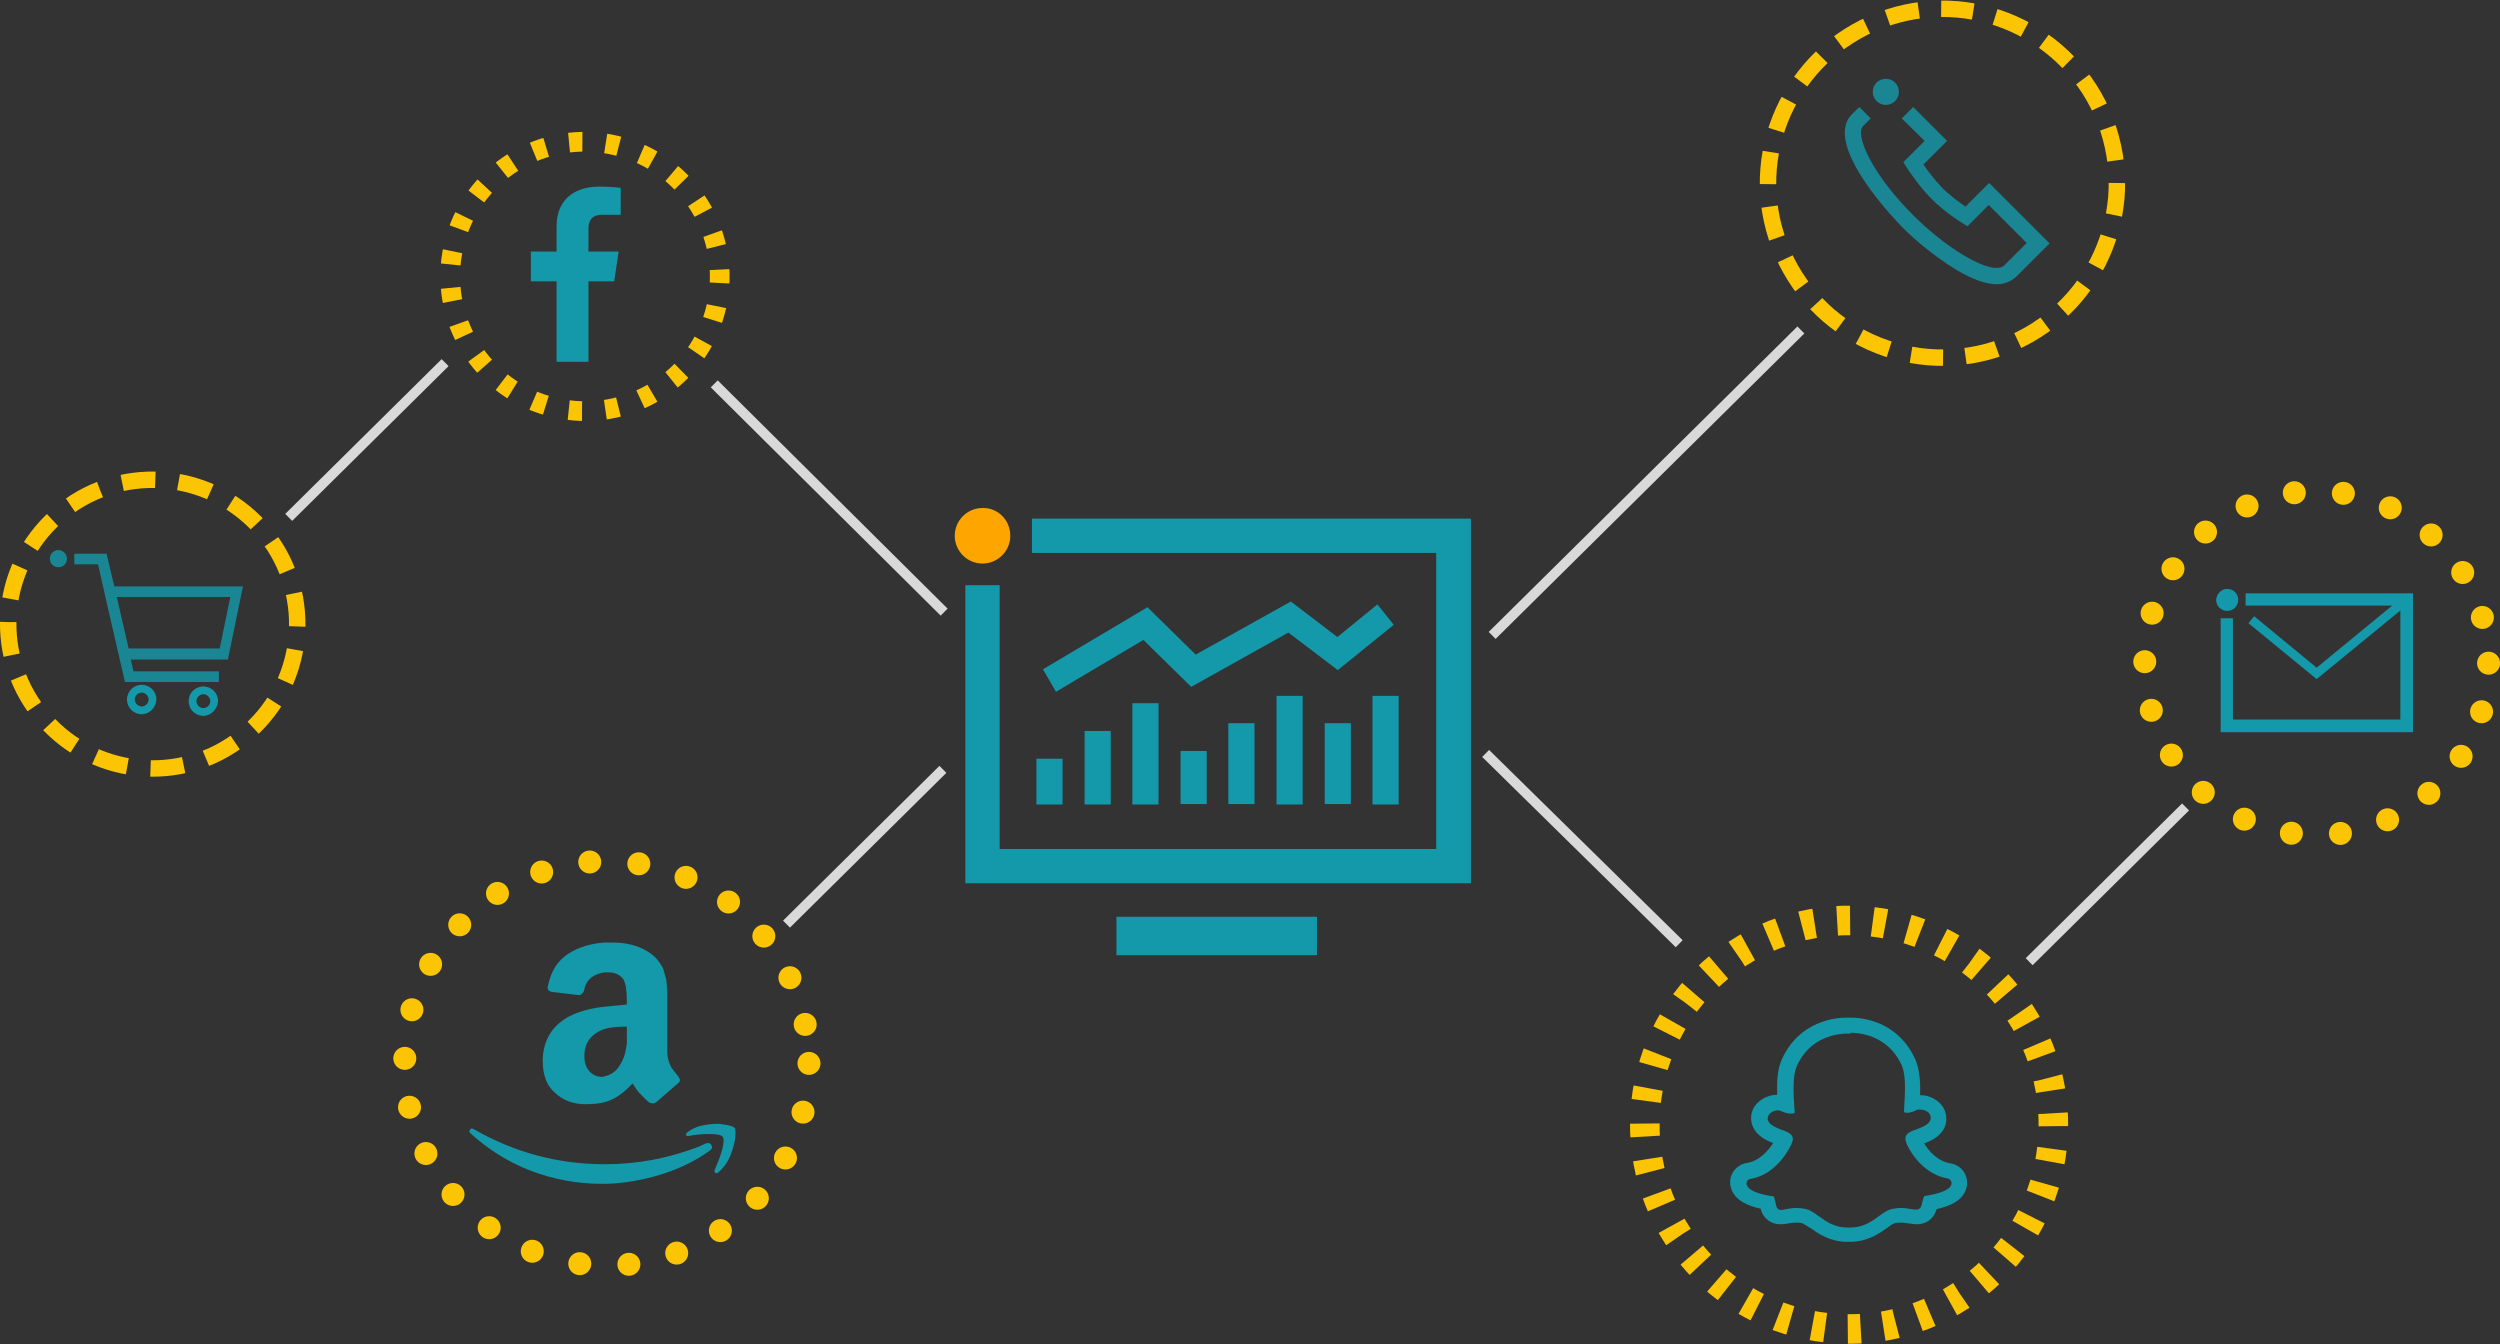 <?xml version="1.0" encoding="UTF-8"?> <!-- Generator: Adobe Illustrator 24.0.3, SVG Export Plug-In . SVG Version: 6.00 Build 0) --> <svg xmlns="http://www.w3.org/2000/svg" xmlns:xlink="http://www.w3.org/1999/xlink" version="1.1" id="Layer_1" x="0px" y="0px" viewBox="0 0 612.2 329.2" style="enable-background:new 0 0 612.2 329.2;" xml:space="preserve"><rect x="0" y="0" width="612.2" height="329.2" fill="#333333" stroke="none"/> <style type="text/css"> .st0{fill:none;stroke:#FCC503;stroke-width:5.627;stroke-linecap:round;stroke-linejoin:round;stroke-miterlimit:10;stroke-dasharray:0,12.057;} .st1{opacity:0.71;fill:none;stroke:#FFFFFF;stroke-width:2.412;stroke-miterlimit:10;} .st2{fill:#1499AA;} .st3{fill:#FFA500;} .st4{fill:none;stroke:#FFFFFF;stroke-width:2.412;stroke-miterlimit:10;stroke-opacity:0.81;} .st5{fill:none;stroke:#FCC503;stroke-width:4.019;stroke-miterlimit:10;stroke-dasharray:8.162,5.713;} .st6{fill:none;stroke:#FCC503;stroke-width:4.823;stroke-linejoin:round;stroke-dasharray:3.274,5.729;} .st7{fill:#1499AA;fill-opacity:0.81;} .st8{fill:none;stroke:#FCC503;stroke-width:4.019;stroke-miterlimit:10;stroke-dasharray:7.881,5.517;} .st9{fill:none;stroke:#FCC503;stroke-width:7.234;stroke-linejoin:round;stroke-dasharray:3.172,5.551;} </style> <g> <g> <circle class="st0" cx="148.6" cy="260.4" r="49.5"></circle> <path class="st1" d="M197.4,231.8"></path> <path class="st1" d="M248.8,202.2"></path> </g> <g> <g> <polygon class="st2" points="360.2,216.3 236.4,216.3 236.4,143.3 244.8,143.3 244.8,207.9 351.7,207.9 351.7,135.4 252.7,135.4 252.7,127 360.2,127 "></polygon> <path class="st3" d="M247.4,131.2c0,3.8-3.1,6.8-6.8,6.8c-3.8,0-6.8-3.1-6.8-6.8c0-3.8,3.1-6.8,6.8-6.8 C244.4,124.3,247.4,127.4,247.4,131.2"></path> <rect x="273.4" y="224.5" class="st2" width="49.1" height="9.4"></rect> </g> <g> <rect x="253.8" y="185.8" class="st2" width="6.4" height="11.2"></rect> <rect x="265.6" y="179" class="st2" width="6.4" height="18"></rect> <rect x="277.3" y="172.2" class="st2" width="6.4" height="24.8"></rect> <rect x="289.1" y="183.9" class="st2" width="6.4" height="13"></rect> <rect x="300.8" y="177.1" class="st2" width="6.4" height="19.8"></rect> <rect x="312.6" y="170.4" class="st2" width="6.4" height="26.6"></rect> <rect x="324.4" y="177.1" class="st2" width="6.4" height="19.8"></rect> <rect x="336.1" y="170.4" class="st2" width="6.4" height="26.6"></rect> <polygon class="st2" points="258.6,169.4 255.4,163.9 281,148.7 292.8,160.3 316.1,147.3 327.5,156 337.3,148 341.3,153 327.6,164.1 315.5,154.9 291.7,168.2 280,156.7 "></polygon> </g> </g> <g> <g> <defs> <rect id="SVGID_1_" x="192.9" y="28.3" width="195.3" height="234.6"></rect> </defs> <clipPath id="SVGID_2_"> <use xlink:href="#SVGID_1_" style="overflow:visible;"></use> </clipPath> </g> </g> <path class="st2" d="M115.1,276.6c0.2-0.3,0.5-0.3,0.9-0.1c9.9,5.7,20.6,8.6,32.2,8.6c7.7,0,15.4-1.4,22.9-4.3 c0.2-0.1,0.5-0.2,0.9-0.4c0.4-0.2,0.6-0.3,0.8-0.4c0.6-0.2,1.1-0.1,1.4,0.4c0.3,0.5,0.2,0.9-0.3,1.3c-0.7,0.5-1.6,1.1-2.7,1.8 c-3.4,2-7.2,3.6-11.4,4.7c-4.2,1.1-8.3,1.7-12.3,1.7c-6.2,0-12-1.1-17.5-3.2c-5.5-2.1-10.4-5.2-14.7-9.1c-0.2-0.2-0.4-0.4-0.4-0.6 C115,276.9,115.1,276.8,115.1,276.6 M132.9,259.8c0-2.7,0.7-5,2-7c1.3-1.9,3.2-3.4,5.5-4.4c2.1-0.9,4.8-1.6,7.9-1.9 c1.1-0.1,2.8-0.3,5.2-0.5v-1c0-2.5-0.3-4.2-0.8-5.1c-0.8-1.2-2.1-1.8-3.9-1.8h-0.5c-1.3,0.1-2.4,0.5-3.4,1.2 c-0.9,0.7-1.6,1.7-1.8,3c-0.2,0.8-0.6,1.2-1.2,1.4l-6.8-0.8c-0.7-0.2-1-0.5-1-1.1c0-0.1,0-0.3,0.1-0.4c0.7-3.5,2.3-6.1,4.9-7.8 c2.6-1.7,5.7-2.6,9.2-2.8h1.5c4.5,0,8,1.2,10.5,3.5c0.4,0.4,0.8,0.8,1.1,1.3c0.3,0.4,0.6,0.9,0.8,1.2c0.2,0.4,0.4,0.9,0.5,1.5 c0.2,0.7,0.3,1.1,0.4,1.4c0.1,0.3,0.1,0.8,0.2,1.7c0,0.8,0.1,1.3,0.1,1.5v14.3c0,1,0.1,2,0.4,2.8c0.3,0.9,0.6,1.5,0.9,1.8 c0.3,0.4,0.7,1,1.4,1.8c0.2,0.4,0.4,0.7,0.4,0.9c0,0.3-0.2,0.6-0.5,0.8c-3.3,2.8-5,4.4-5.3,4.6c-0.5,0.4-1,0.4-1.7,0.1 c-0.6-0.5-1-0.9-1.5-1.4c-0.4-0.4-0.7-0.8-0.9-0.9c-0.2-0.2-0.5-0.6-0.9-1.2c-0.4-0.6-0.7-1-0.8-1.2c-2.2,2.4-4.4,3.9-6.5,4.5 c-1.3,0.4-3,0.6-5,0.6c-3,0-5.5-0.9-7.5-2.8C133.9,265.9,132.9,263.2,132.9,259.8 M143.1,258.6c0,1.5,0.4,2.8,1.2,3.7 c0.8,0.9,1.8,1.4,3.1,1.4c0.1,0,0.3,0,0.5-0.1c0.2,0,0.4-0.1,0.4-0.1c1.7-0.4,2.9-1.5,3.8-3.2c0.4-0.7,0.8-1.6,1-2.5 c0.2-0.9,0.3-1.6,0.4-2.2c0-0.6,0-1.5,0-2.7v-1.5c-2.3,0-4,0.2-5.2,0.5C144.9,253,143.1,255.2,143.1,258.6 M168,277.7 c0.1-0.2,0.2-0.3,0.4-0.5c1-0.7,1.9-1.1,2.8-1.4c1.5-0.4,3-0.6,4.4-0.6c0.4,0,0.8,0,1.1,0.1c1.8,0.2,2.8,0.5,3.2,0.9 c0.2,0.2,0.2,0.6,0.2,1.1v0.4c0,1.4-0.4,3-1.1,4.9c-0.7,1.9-1.8,3.4-3.1,4.5c-0.2,0.2-0.4,0.2-0.5,0.2c-0.1,0-0.2,0-0.2-0.1 c-0.2-0.1-0.3-0.3-0.2-0.7c1.5-3.4,2.2-5.8,2.2-7.2c0-0.4-0.1-0.8-0.2-0.9c-0.4-0.5-1.5-0.7-3.3-0.7c-0.7,0-1.5,0-2.4,0.1 c-1,0.1-1.9,0.2-2.7,0.4c-0.2,0-0.4,0-0.5-0.1c-0.1-0.1-0.1-0.2-0.1-0.2C167.9,277.8,167.9,277.7,168,277.7"></path> <line class="st4" x1="192.6" y1="226.3" x2="230.9" y2="188.4"></line> <g> <g> <path class="st5" d="M12.7,127.5c-14,13.6-14.3,36-0.6,50c13.6,14,36,14.3,50,0.6c14-13.6,14.3-36,0.6-50 C49,114.2,26.6,113.9,12.7,127.5z"></path> </g> <path class="st1" d="M70.5,178.3"></path> <path class="st1" d="M115.8,212.9"></path> </g> <g> <g> <path class="st6" d="M175.4,75.2c-4.1,17.7-21.8,28.8-39.6,24.6C118,95.7,107,77.9,111.1,60.2c4.1-17.7,21.8-28.8,39.6-24.6 C168.4,39.7,179.5,57.4,175.4,75.2z"></path> </g> </g> <path class="st1" d="M57.6,121.4"></path> <path class="st1" d="M110.8,88.7"></path> <path class="st2" d="M144.1,88.6V68.9h6.3l1.1-7.3h-7.4v-5.7c0-2.1,1.1-3.3,3.2-3.3h4.7V46c0,0-2.1-0.3-5.2-0.3 c-6.9,0-10.5,3.9-10.5,9.6v6.3H130v7.3h6.3v19.7H144.1z"></path> <g> <g> <path class="st7" d="M16.4,136.8c0,1.2-0.9,2.1-2.1,2.1c-1.2,0-2.1-0.9-2.1-2.1c0-1.2,1-2.1,2.1-2.1 C15.4,134.7,16.4,135.7,16.4,136.8"></path> <path class="st2" d="M34.7,174.9c-2,0-3.6-1.6-3.6-3.6c0-2,1.6-3.6,3.6-3.6c2,0,3.6,1.6,3.6,3.6 C38.2,173.3,36.6,174.9,34.7,174.9 M34.7,169.6c-0.9,0-1.7,0.8-1.7,1.7s0.8,1.7,1.7,1.7c0.9,0,1.7-0.8,1.7-1.7 S35.6,169.6,34.7,169.6"></path> <path class="st7" d="M59.5,143.6H28l-1.9-8h-7.9v2.6H24l1.6,7c0,0,0,0,0,0.1l3.5,15.2c0,0,0,0,0,0l1.5,6.5h23v-2.6H32.7l-0.7-2.9 h23.8L59.5,143.6z M31.5,158.8l-2.9-12.6h27.8l-2.6,12.6H31.5z"></path> </g> <path class="st2" d="M49.8,175.3c-2,0-3.6-1.6-3.6-3.6c0-2,1.6-3.6,3.6-3.6c2,0,3.6,1.6,3.6,3.6C53.3,173.6,51.7,175.3,49.8,175.3 M49.8,170c-0.9,0-1.7,0.8-1.7,1.7s0.8,1.7,1.7,1.7c0.9,0,1.7-0.8,1.7-1.7S50.7,170,49.8,170"></path> </g> <line class="st4" x1="70.7" y1="126.7" x2="109" y2="88.8"></line> <line class="st4" x1="231.2" y1="149.9" x2="174.9" y2="94"></line> <line class="st4" x1="411.2" y1="231.1" x2="363.8" y2="184.5"></line> <g> <g> <ellipse transform="matrix(0.951 -0.31 0.31 0.951 9.614 149.763)" class="st8" cx="475.5" cy="44.7" rx="42.7" ry="42.7"></ellipse> </g> <path class="st1" d="M435,73.4"></path> <path class="st1" d="M359,130.6"></path> </g> <g> <g> <g> <ellipse transform="matrix(0.837 -0.548 0.548 0.837 -76.995 292.855)" class="st9" cx="452.6" cy="275.5" rx="50" ry="50"></ellipse> </g> </g> <path class="st1" d="M361.4,199"></path> <path class="st1" d="M410.1,238.1"></path> </g> <circle class="st0" cx="567.3" cy="162.4" r="42.1"></circle> <path class="st1" d="M538.4,211.3"></path> <path class="st1" d="M498.2,241.9"></path> <g> <path class="st7" d="M488.9,69.6c-2.6,0-5.9-1.2-9.8-3.5c-5.1-3.1-10.3-7.4-13.3-10.5c-0.2-0.2-19.9-20-12.3-27.6l1.8-1.8l2.8,2.8 l-1.8,1.8C454,33,458.7,43,468.6,52.8c2.8,2.8,7.7,7.1,12.6,9.9c4.7,2.8,8.2,3.6,9.6,2.3l5.5-5.5l-9.3-9.3l-5.2,5.2l-1.3-0.8 c-0.2-0.1-4.4-2.7-7.6-6c-3.3-3.3-5.9-7.5-6-7.6l-0.8-1.3l5.2-5.2l-5.6-5.5l2.8-2.8l8.3,8.3l-5.8,5.8c1,1.4,2.7,3.7,4.6,5.7 c1.9,1.9,4.3,3.6,5.7,4.6l5.8-5.8l14.8,14.8l-8.2,8.2C492.3,69,490.8,69.6,488.9,69.6"></path> <path class="st7" d="M461.8,19.3c1.8,0,3.2,1.4,3.2,3.2c0,1.7-1.4,3.2-3.2,3.2c-1.7,0-3.2-1.4-3.2-3.2 C458.6,20.7,460,19.3,461.8,19.3"></path> </g> <path class="st2" d="M453.2,252.9c2.1,0,9.2,0.6,12.5,8c1.1,2.5,0.8,6.8,0.6,10.2l0,0.1c0,0.4,0,0.7-0.1,1.1 c0.2,0.1,0.4,0.2,0.8,0.2c0.6,0,1.4-0.2,2.2-0.6c0.3-0.2,0.7-0.2,1-0.2c0.4,0,0.7,0.1,1.1,0.2h0c0.9,0.3,1.5,1,1.5,1.8 c0,1-0.8,1.8-2.6,2.5c-0.2,0.1-0.5,0.2-0.7,0.3c-1,0.3-2.4,0.8-2.8,1.7c-0.2,0.5-0.1,1.1,0.2,1.8c0,0,0,0,0,0.1 c0.1,0.3,3.2,7.3,10.1,8.5c0.5,0.1,0.9,0.6,0.9,1.1c0,0.2,0,0.3-0.1,0.5c-0.5,1.2-2.7,2.1-6.6,2.7c-0.1,0.2-0.3,0.8-0.4,1.2 c-0.1,0.4-0.2,0.8-0.3,1.2c-0.2,0.6-0.6,0.9-1.2,0.9h0l0,0c-0.3,0-0.7,0-1.1-0.1c-0.8-0.1-1.6-0.3-2.7-0.3c-0.6,0-1.3,0.1-1.9,0.2 c-1.3,0.2-2.4,1-3.6,1.9c-1.8,1.3-3.8,2.7-6.9,2.7c-0.1,0-0.3,0-0.4,0c-0.1,0-0.2,0-0.3,0c-3.1,0-5.1-1.4-6.9-2.7 c-1.3-0.9-2.3-1.7-3.6-1.9c-0.7-0.1-1.3-0.2-1.9-0.2c-1.1,0-2,0.2-2.7,0.3c-0.4,0.1-0.8,0.2-1.1,0.2c-0.8,0-1.1-0.5-1.2-0.9 c-0.1-0.4-0.2-0.8-0.3-1.2c-0.1-0.4-0.2-1-0.3-1.2c-4-0.6-6.1-1.5-6.6-2.7c-0.1-0.2-0.1-0.3-0.1-0.5c0-0.5,0.3-1,0.9-1.1 c6.8-1.1,9.9-8.2,10.1-8.5c0,0,0,0,0-0.1c0.4-0.7,0.4-1.4,0.2-1.8c-0.4-0.9-1.9-1.4-2.8-1.7c-0.3-0.1-0.5-0.2-0.7-0.3 c-2.3-0.9-2.7-2-2.5-2.7c0.2-1,1.4-1.7,2.5-1.7c0.3,0,0.6,0.1,0.8,0.2c0.9,0.4,1.7,0.6,2.3,0.6c0.5,0,0.8-0.1,1-0.2 c0-0.4-0.1-0.8-0.1-1.2c-0.2-3.4-0.5-7.7,0.6-10.2c3.3-7.5,10.4-8,12.5-8c0.1,0,0.9,0,0.9,0H453.2 M453.2,249.2L453.2,249.2H453 l-0.8,0c-2.6,0-11.6,0.7-15.9,10.3c-1.1,2.4-1.2,5.6-1.1,8.6h-0.1c-2.5,0-5.6,1.7-6.2,4.7c-0.2,1.1-0.5,4.8,4.8,6.9 c0.1,0.1,0.3,0.1,0.5,0.2c-1,1.6-3.2,4.4-6.5,4.9c-2.4,0.4-4.2,2.6-4,5c0,0.6,0.2,1.2,0.4,1.7c1.1,2.6,4,3.8,7.1,4.5 c0,0.1,0,0.1,0,0.2c0.6,2.2,2.5,3.6,4.8,3.6c0.7,0,1.3-0.1,1.9-0.2c0.6-0.1,1.2-0.2,2-0.2c0.4,0,0.9,0,1.3,0.1 c0.4,0.1,1.2,0.7,2.1,1.2c2,1.4,4.8,3.4,9.1,3.4c0.1,0,0.2,0,0.3,0c0.1,0,0.2,0,0.3,0c4.3,0,7.1-2,9.1-3.4c0.8-0.6,1.6-1.2,2.1-1.2 c0.4-0.1,0.9-0.1,1.3-0.1c0.7,0,1.3,0.1,2,0.2c0.7,0.1,1.3,0.2,1.9,0.2h0c2.3,0,4.2-1.4,4.8-3.6l0-0.1c3.1-0.7,6-1.9,7.1-4.5 c0.2-0.6,0.4-1.1,0.4-1.7c0.1-2.5-1.6-4.6-4-5c-3.3-0.5-5.5-3.2-6.5-4.9c0.2-0.1,0.3-0.1,0.5-0.2c4.4-1.7,5-4.5,4.9-6 c0-2.3-1.6-4.3-4-5.2c-0.7-0.3-1.6-0.4-2.4-0.4c0.1-3-0.1-6.2-1.1-8.6C464.8,249.9,455.8,249.2,453.2,249.2"></path> <line class="st4" x1="365.4" y1="155.6" x2="441" y2="80.8"></line> <line class="st4" x1="496.9" y1="235.5" x2="535.2" y2="197.6"></line> <polygon class="st2" points="549.9,145.3 549.9,148.3 585.8,148.3 567.3,163.5 552,150.9 550.6,152.6 567.3,166.3 587.8,149.5 587.8,176.2 546.8,176.2 546.8,151.4 543.8,151.4 543.8,179.3 590.9,179.3 590.9,145.3 "></polygon> <path class="st2" d="M545.4,144.2c1.5,0,2.7,1.2,2.7,2.7c0,1.5-1.2,2.7-2.7,2.7c-1.5,0-2.7-1.2-2.7-2.7 C542.8,145.4,544,144.2,545.4,144.2"></path> </g> </svg> 